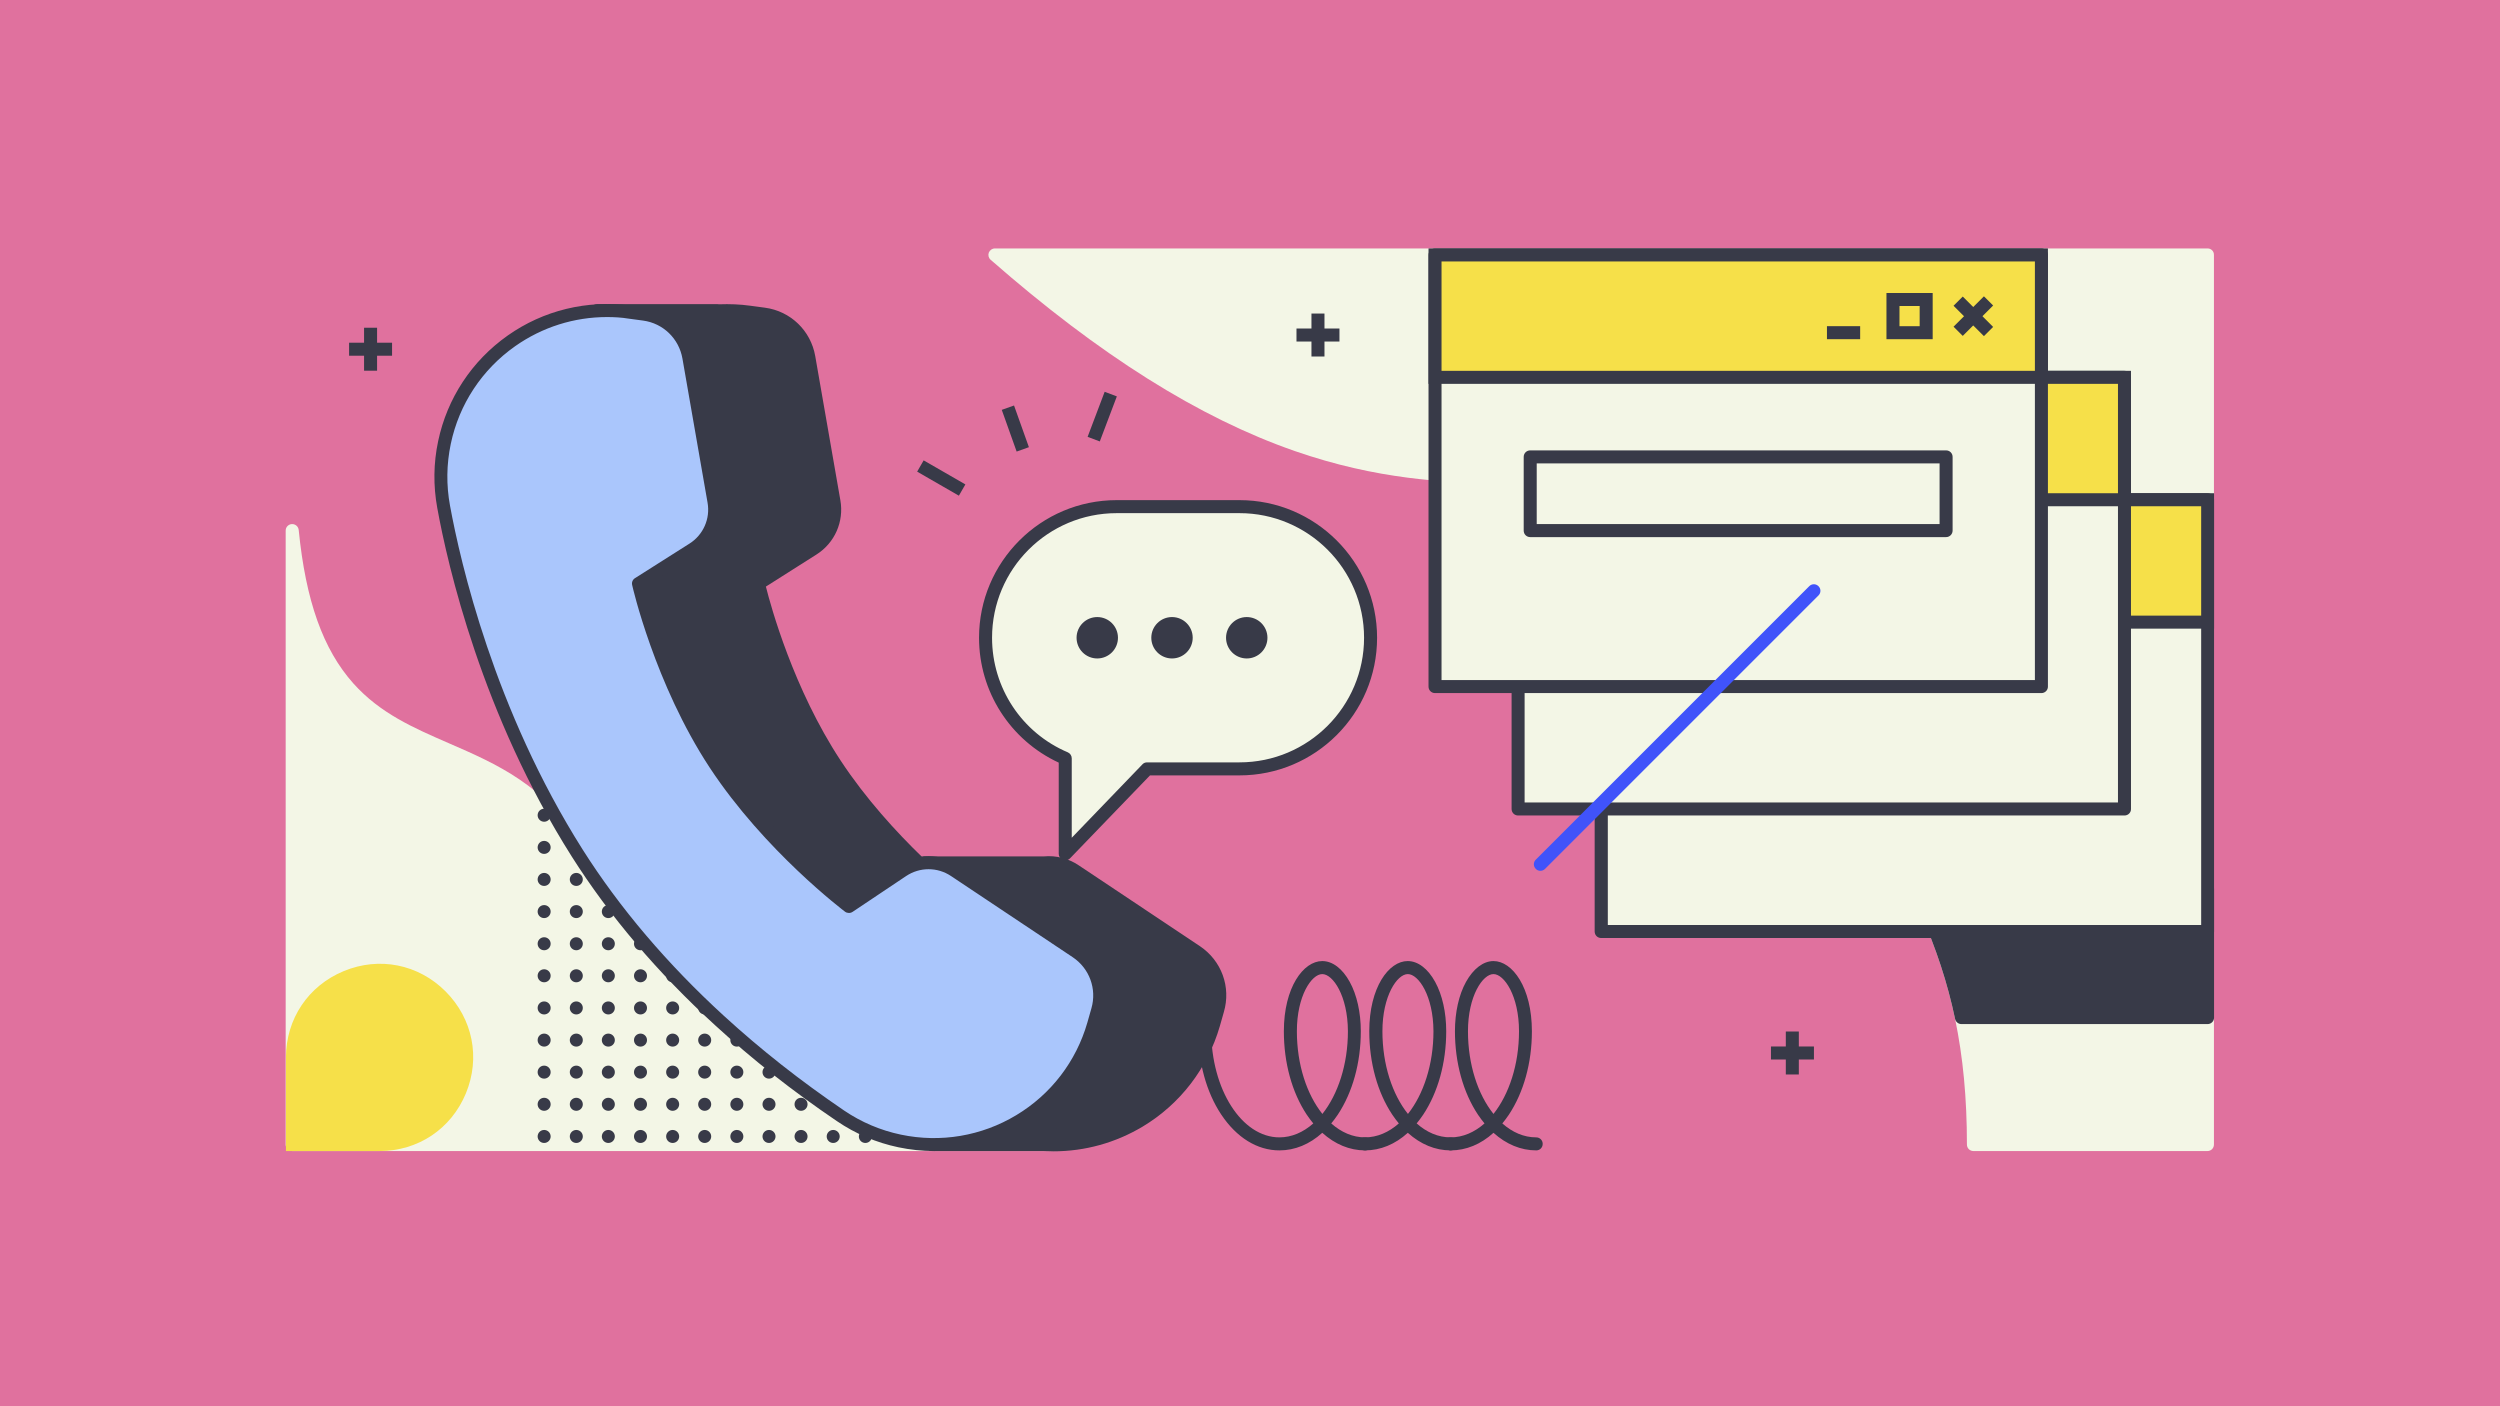 <?xml version="1.0" encoding="utf-8"?>
<!-- Generator: Adobe Illustrator 22.0.1, SVG Export Plug-In . SVG Version: 6.00 Build 0)  -->
<svg version="1.1" id="Layer_1" xmlns="http://www.w3.org/2000/svg" xmlns:xlink="http://www.w3.org/1999/xlink" x="0px" y="0px" viewBox="0 0 1920 1080" style="enable-background:new 0 0 1920 1080;" xml:space="preserve">

<rect y="0" width="1920" height="1080" style="fill:#E0719E;"/>
<g>
	<path d="M1695.4,190.8H764.1c-2.1,0-3.9,1.3-4.7,3.2c-0.7,1.9-0.2,4.1,1.4,5.5c83.6,73.2,160,121.3,233.6,146.9
		c63.7,22.1,114.2,23.9,158.8,25.5c38,1.3,70.9,2.5,102,16.6c33.9,15.3,63.8,45.4,94.1,94.7c9.7,15.8,18.9,30.6,27.7,44.9
		c43.9,71,75.7,122.3,97.6,172.2c12.5,28.5,21.1,54.6,26.9,82.2c6.1,29.3,9.1,60.8,9.1,96.5c0,2.8,2.2,5,5,5h179.7c2.8,0,5-2.2,5-5
		V195.8C1700.4,193,1698.2,190.8,1695.4,190.8z" style="fill:#F3F6E6;"/>
	<path d="M1698.8,679.1c-1-0.9-2.4-1.4-3.8-1.3l-216.2,15.5c-1.6,0.1-3.1,1-3.9,2.4s-0.9,3.1-0.3,4.6
		c12.5,28.5,21.1,54.6,26.9,82.2c0.5,2.3,2.5,4,4.9,4h189c2.8,0,5-2.2,5-5v-98.8C1700.4,681.4,1699.9,680,1698.8,679.1z" style="fill:#383A48;"/>
	<path d="M815.6,875l-239-173.3c-2.2-1.6-5.2-1.1-6.9,1c-0.2,0.2-15.7,19.6-40.5,18.1c-26.2-1.6-54.5-26.1-81.7-70.9
		c-28.4-46.8-66.2-63.2-102.8-79.1c-27.1-11.8-52.7-22.9-73.3-45.9c-23.3-26.1-36.6-63.5-42-117.9c-0.3-2.7-2.6-4.6-5.2-4.5
		c-2.7,0.1-4.8,2.3-4.8,5V879c0,2.8,2.2,5,5,5h588.1c2.2,0,4.1-1.4,4.8-3.5C818.1,878.5,817.4,876.3,815.6,875z" style="fill:#F3F6E6;"/>
	<g>
		<g>
			<g>
				<circle cx="713.9" cy="872.8" r="5" style="fill:#383A48;"/>
			</g>
		</g>
		<g>
			<g>
				<circle cx="689.2" cy="848.1" r="5" style="fill:#383A48;"/>
			</g>
		</g>
		<g>
			<g>
				<circle cx="689.2" cy="872.8" r="5" style="fill:#383A48;"/>
			</g>
		</g>
		<g>
			<g>
				<circle cx="664.6" cy="823.4" r="5" style="fill:#383A48;"/>
			</g>
		</g>
		<g>
			<g>
				<circle cx="664.6" cy="848.1" r="5" style="fill:#383A48;"/>
			</g>
		</g>
		<g>
			<g>
				<circle cx="664.6" cy="872.8" r="5" style="fill:#383A48;"/>
			</g>
		</g>
		<g>
			<g>
				<circle cx="639.9" cy="798.8" r="5" style="fill:#383A48;"/>
			</g>
		</g>
		<g>
			<g>
				<circle cx="639.9" cy="823.4" r="5" style="fill:#383A48;"/>
			</g>
		</g>
		<g>
			<g>
				<circle cx="639.9" cy="848.1" r="5" style="fill:#383A48;"/>
			</g>
		</g>
		<g>
			<g>
				<circle cx="639.9" cy="872.8" r="5" style="fill:#383A48;"/>
			</g>
		</g>
		<g>
			<g>
				<circle cx="615.2" cy="774.1" r="5" style="fill:#383A48;"/>
			</g>
		</g>
		<g>
			<g>
				<circle cx="615.2" cy="798.8" r="5" style="fill:#383A48;"/>
			</g>
		</g>
		<g>
			<g>
				<circle cx="615.2" cy="823.4" r="5" style="fill:#383A48;"/>
			</g>
		</g>
		<g>
			<g>
				<circle cx="615.2" cy="848.1" r="5" style="fill:#383A48;"/>
			</g>
		</g>
		<g>
			<g>
				<circle cx="615.2" cy="872.8" r="5" style="fill:#383A48;"/>
			</g>
		</g>
		<g>
			<g>
				<circle cx="590.6" cy="749.4" r="5" style="fill:#383A48;"/>
			</g>
		</g>
		<g>
			<g>
				<circle cx="590.6" cy="774.1" r="5" style="fill:#383A48;"/>
			</g>
		</g>
		<g>
			<g>
				<circle cx="590.6" cy="798.8" r="5" style="fill:#383A48;"/>
			</g>
		</g>
		<g>
			<g>
				<circle cx="590.6" cy="823.4" r="5" style="fill:#383A48;"/>
			</g>
		</g>
		<g>
			<g>
				<circle cx="590.6" cy="848.1" r="5" style="fill:#383A48;"/>
			</g>
		</g>
		<g>
			<g>
				<circle cx="590.6" cy="872.8" r="5" style="fill:#383A48;"/>
			</g>
		</g>
		<g>
			<g>
				<circle cx="565.9" cy="724.8" r="5" style="fill:#383A48;"/>
			</g>
		</g>
		<g>
			<g>
				<circle cx="565.9" cy="749.4" r="5" style="fill:#383A48;"/>
			</g>
		</g>
		<g>
			<g>
				<circle cx="565.9" cy="774.1" r="5" style="fill:#383A48;"/>
			</g>
		</g>
		<g>
			<g>
				<circle cx="565.9" cy="798.8" r="5" style="fill:#383A48;"/>
			</g>
		</g>
		<g>
			<g>
				<circle cx="565.9" cy="823.4" r="5" style="fill:#383A48;"/>
			</g>
		</g>
		<g>
			<g>
				<circle cx="565.9" cy="848.1" r="5" style="fill:#383A48;"/>
			</g>
		</g>
		<g>
			<g>
				<circle cx="565.9" cy="872.8" r="5" style="fill:#383A48;"/>
			</g>
		</g>
		<g>
			<g>
				<circle cx="541.2" cy="724.8" r="5" style="fill:#383A48;"/>
			</g>
		</g>
		<g>
			<g>
				<circle cx="541.2" cy="749.4" r="5" style="fill:#383A48;"/>
			</g>
		</g>
		<g>
			<g>
				<circle cx="541.2" cy="774.1" r="5" style="fill:#383A48;"/>
			</g>
		</g>
		<g>
			<g>
				<circle cx="541.2" cy="798.8" r="5" style="fill:#383A48;"/>
			</g>
		</g>
		<g>
			<g>
				<circle cx="541.2" cy="823.4" r="5" style="fill:#383A48;"/>
			</g>
		</g>
		<g>
			<g>
				<circle cx="541.2" cy="848.1" r="5" style="fill:#383A48;"/>
			</g>
		</g>
		<g>
			<g>
				<circle cx="541.2" cy="872.8" r="5" style="fill:#383A48;"/>
			</g>
		</g>
		<g>
			<g>
				<circle cx="516.6" cy="700.1" r="5" style="fill:#383A48;"/>
			</g>
		</g>
		<g>
			<g>
				<circle cx="516.6" cy="724.8" r="5" style="fill:#383A48;"/>
			</g>
		</g>
		<g>
			<g>
				<circle cx="516.6" cy="749.4" r="5" style="fill:#383A48;"/>
			</g>
		</g>
		<g>
			<g>
				<circle cx="516.6" cy="774.1" r="5" style="fill:#383A48;"/>
			</g>
		</g>
		<g>
			<g>
				<circle cx="516.6" cy="798.8" r="5" style="fill:#383A48;"/>
			</g>
		</g>
		<g>
			<g>
				<circle cx="516.6" cy="823.4" r="5" style="fill:#383A48;"/>
			</g>
		</g>
		<g>
			<g>
				<circle cx="516.6" cy="848.1" r="5" style="fill:#383A48;"/>
			</g>
		</g>
		<g>
			<g>
				<circle cx="516.6" cy="872.8" r="5" style="fill:#383A48;"/>
			</g>
		</g>
		<g>
			<g>
				<circle cx="491.9" cy="675.4" r="5" style="fill:#383A48;"/>
			</g>
		</g>
		<g>
			<g>
				<circle cx="491.9" cy="700.1" r="5" style="fill:#383A48;"/>
			</g>
		</g>
		<g>
			<g>
				<circle cx="491.9" cy="724.8" r="5" style="fill:#383A48;"/>
			</g>
		</g>
		<g>
			<g>
				<circle cx="491.9" cy="749.4" r="5" style="fill:#383A48;"/>
			</g>
		</g>
		<g>
			<g>
				<circle cx="491.9" cy="774.1" r="5" style="fill:#383A48;"/>
			</g>
		</g>
		<g>
			<g>
				<circle cx="491.9" cy="798.8" r="5" style="fill:#383A48;"/>
			</g>
		</g>
		<g>
			<g>
				<circle cx="491.9" cy="823.4" r="5" style="fill:#383A48;"/>
			</g>
		</g>
		<g>
			<g>
				<circle cx="491.9" cy="848.1" r="5" style="fill:#383A48;"/>
			</g>
		</g>
		<g>
			<g>
				<circle cx="491.9" cy="872.8" r="5" style="fill:#383A48;"/>
			</g>
		</g>
		<g>
			<g>
				<circle cx="467.2" cy="650.8" r="5" style="fill:#383A48;"/>
			</g>
		</g>
		<g>
			<g>
				<circle cx="467.2" cy="675.4" r="5" style="fill:#383A48;"/>
			</g>
		</g>
		<g>
			<g>
				<circle cx="467.2" cy="700.1" r="5" style="fill:#383A48;"/>
			</g>
		</g>
		<g>
			<g>
				<circle cx="467.2" cy="724.8" r="5" style="fill:#383A48;"/>
			</g>
		</g>
		<g>
			<g>
				<circle cx="467.2" cy="749.4" r="5" style="fill:#383A48;"/>
			</g>
		</g>
		<g>
			<g>
				<circle cx="467.2" cy="774.1" r="5" style="fill:#383A48;"/>
			</g>
		</g>
		<g>
			<g>
				<circle cx="467.2" cy="798.8" r="5" style="fill:#383A48;"/>
			</g>
		</g>
		<g>
			<g>
				<circle cx="467.2" cy="823.4" r="5" style="fill:#383A48;"/>
			</g>
		</g>
		<g>
			<g>
				<circle cx="467.2" cy="848.1" r="5" style="fill:#383A48;"/>
			</g>
		</g>
		<g>
			<g>
				<circle cx="467.2" cy="872.8" r="5" style="fill:#383A48;"/>
			</g>
		</g>
		<g>
			<g>
				<circle cx="442.6" cy="626.1" r="5" style="fill:#383A48;"/>
			</g>
		</g>
		<g>
			<g>
				<circle cx="442.6" cy="650.8" r="5" style="fill:#383A48;"/>
			</g>
		</g>
		<g>
			<g>
				<circle cx="442.6" cy="675.4" r="5" style="fill:#383A48;"/>
			</g>
		</g>
		<g>
			<g>
				<circle cx="442.6" cy="700.1" r="5" style="fill:#383A48;"/>
			</g>
		</g>
		<g>
			<g>
				<circle cx="442.6" cy="724.8" r="5" style="fill:#383A48;"/>
			</g>
		</g>
		<g>
			<g>
				<circle cx="442.6" cy="749.4" r="5" style="fill:#383A48;"/>
			</g>
		</g>
		<g>
			<g>
				<circle cx="442.6" cy="774.1" r="5" style="fill:#383A48;"/>
			</g>
		</g>
		<g>
			<g>
				<circle cx="442.6" cy="798.8" r="5" style="fill:#383A48;"/>
			</g>
		</g>
		<g>
			<g>
				<circle cx="442.6" cy="823.4" r="5" style="fill:#383A48;"/>
			</g>
		</g>
		<g>
			<g>
				<circle cx="442.6" cy="848.1" r="5" style="fill:#383A48;"/>
			</g>
		</g>
		<g>
			<g>
				<circle cx="442.6" cy="872.8" r="5" style="fill:#383A48;"/>
			</g>
		</g>
		<g>
			<g>
				<circle cx="417.9" cy="626.1" r="5" style="fill:#383A48;"/>
			</g>
		</g>
		<g>
			<g>
				<circle cx="417.9" cy="650.8" r="5" style="fill:#383A48;"/>
			</g>
		</g>
		<g>
			<g>
				<circle cx="417.9" cy="675.4" r="5" style="fill:#383A48;"/>
			</g>
		</g>
		<g>
			<g>
				<circle cx="417.9" cy="700.1" r="5" style="fill:#383A48;"/>
			</g>
		</g>
		<g>
			<g>
				<circle cx="417.9" cy="724.8" r="5" style="fill:#383A48;"/>
			</g>
		</g>
		<g>
			<g>
				<circle cx="417.9" cy="749.4" r="5" style="fill:#383A48;"/>
			</g>
		</g>
		<g>
			<g>
				<circle cx="417.9" cy="774.1" r="5" style="fill:#383A48;"/>
			</g>
		</g>
		<g>
			<g>
				<circle cx="417.9" cy="798.8" r="5" style="fill:#383A48;"/>
			</g>
		</g>
		<g>
			<g>
				<circle cx="417.9" cy="823.4" r="5" style="fill:#383A48;"/>
			</g>
		</g>
		<g>
			<g>
				<circle cx="417.9" cy="848.1" r="5" style="fill:#383A48;"/>
			</g>
		</g>
		<g>
			<g>
				<circle cx="417.9" cy="872.8" r="5" style="fill:#383A48;"/>
			</g>
		</g>
	</g>
	<g>
		<path d="M921.6,726.7l-93.4-62.3c-8-5.3-17.3-7.5-26.3-6.7H710c-0.7,0-1.3,0.1-1.9,0.4c-19.5-18.9-43-44.4-62.5-74
			c-36.2-55-53.6-118.4-57.4-133.6l38.8-24.6c14.1-8.9,21.3-25.3,18.4-41.7l-19.3-110.7c-3.4-19.6-19-34.6-38.7-37.2l-11.2-1.5
			c-8-1.1-15.9-1.4-23.9-1.1c-0.4-0.1-0.7-0.1-1.1-0.1h-92.6c-2.1,0-4,1.3-4.7,3.3s-0.1,4.2,1.6,5.6l22.4,18.2
			c-25.4,19.3-42.9,46.9-49.5,78.2c-3.6,17-3.8,34.2-0.7,51.2c8.1,44.2,34.3,158.8,103.3,267.8c28.9,45.6,65.9,89.2,110.1,129.7
			c28.7,26.3,59.2,50.3,93.5,73.6c14.3,9.7,30.2,16.5,47.2,20.1c9.1,1.9,18.3,2.9,27.5,2.9c23.9,0,47.4-6.5,68.3-19
			c28.8-17.3,49.8-44.7,59.2-77l3.1-10.9C945.6,758,938.1,737.8,921.6,726.7z" style="fill:#383A48;"/>
		<g>
			<polygon points="715.5,879 812.7,879 769.6,808.7 			" style="fill:#383A48;"/>
			<path d="M812.7,884h-97.2c-1.9,0-3.6-1.1-4.5-2.8c-0.8-1.7-0.6-3.7,0.5-5.3l54.1-70.3c1-1.3,2.6-2,4.2-1.9
				c1.6,0.1,3.1,1,4,2.4l43.1,70.3c0.9,1.5,1,3.5,0.1,5.1C816.2,883.1,814.5,884,812.7,884z M725.7,874h78.1l-34.6-56.5L725.7,874z" style="fill:#383A48;"/>
		</g>
		<g>
			<path d="M645.5,857c13.7,9.3,29.1,15.9,45.4,19.3l0,0c65.5,13.8,130.6-25.3,149.1-89.6l3.1-10.9
				c4.9-16.9-1.8-35.1-16.4-44.9l-93.4-62.3c-12.1-8.1-27.9-8.1-40,0l-41.1,27.5c0,0-60.4-45.1-102.7-109.4S490.6,448,490.6,448
				l41.8-26.5c12.3-7.8,18.7-22.2,16.2-36.6l-19.3-110.7c-3-17.4-16.9-30.8-34.4-33.2l-11.2-1.5c-66.3-9-128.4,34.7-142.2,100.2l0,0
				c-3.4,16.3-3.7,33-0.7,49.3c9.6,52.4,36.7,161.9,102.6,266S601.5,827,645.5,857z" style="fill:#AAC6FC;"/>
			<path d="M717.4,884c-9.2,0-18.4-1-27.5-2.9c-17-3.6-32.8-10.3-47.2-20.1c-34.2-23.2-64.8-47.3-93.5-73.6
				C505,747,468,703.4,439.1,657.8c-69-109-95.3-223.6-103.3-267.8c-3.1-17-2.9-34.3,0.7-51.2c6.9-32.9,25.9-61.7,53.4-81.1
				s61-27.5,94.3-23l11.2,1.5c19.7,2.7,35.2,17.7,38.7,37.2l19.3,110.7c2.9,16.4-4.4,32.8-18.4,41.7l-38.8,24.6
				c3.8,15.2,21.2,78.6,57.4,133.6s86.5,96.3,98.7,106l38.1-25.5c13.8-9.3,31.7-9.3,45.6,0l93.4,62.3c16.5,11,24,31.3,18.5,50.4
				l-3.1,10.9c-9.3,32.3-30.3,59.7-59.2,77C764.8,877.6,741.3,884,717.4,884z M466.2,243.5c-25.2,0-49.7,7.7-70.6,22.4
				c-25.4,17.9-43,44.5-49.4,75c-3.3,15.7-3.5,31.6-0.6,47.4c8,43.6,33.9,156.7,101.9,264.2c28.4,44.8,64.9,87.8,108.5,127.7
				c28.3,25.9,58.5,49.7,92.3,72.7c13.3,9,27.9,15.2,43.6,18.5c30.4,6.4,61.9,1.1,88.5-14.9c26.7-16,46.1-41.3,54.7-71.2l3.1-10.9
				c4.3-14.9-1.5-30.7-14.4-39.3l-93.4-62.3c-10.5-7-24-7-34.5,0l-41.1,27.5c-1.8,1.2-4.1,1.1-5.8-0.1
				c-0.6-0.5-61.6-46.4-103.9-110.6c-42.3-64.3-59.5-139.6-59.6-140.3c-0.5-2.1,0.4-4.2,2.2-5.3l41.8-26.5
				c10.6-6.7,16.1-19.1,13.9-31.5l-19.3-110.7c-2.7-15.3-14.8-27-30.2-29.1l-11.2-1.5C477.3,243.8,471.7,243.5,466.2,243.5z" style="fill:#383A48;"/>
		</g>
	</g>
	<g>
		<g>
			<path d="M1048.4,883.5c-11.9,0-23.1-4.7-32.9-13.5c-9.7,8.8-21,13.5-32.9,13.5c-17.1,0-33-9.9-44.8-27.7
				c-11.4-17.2-17.6-40.1-17.6-64.3c0-2.8,2.2-5,5-5s5,2.2,5,5c0,45.2,23.5,82,52.4,82c9.4,0,18.3-3.9,26-10.7
				c-1.7-2.1-3.4-4.3-5-6.7C992.2,838.9,986,816.2,986,792c0-33.7,15-53.9,29.5-53.9c7.9,0,15.5,5.8,21.1,16
				c5.5,10,8.5,23.5,8.5,37.9c0,24.2-6.3,46.9-17.7,64.1c-1.6,2.4-3.3,4.6-5,6.7c7.7,6.8,16.5,10.7,26,10.7c2.8,0,5,2.2,5,5
				S1051.2,883.5,1048.4,883.5z M1015.5,748.1c-8.2,0-19.5,16.7-19.5,43.9c0,25.6,7.6,48.5,19.6,63.5c11.9-15,19.6-37.9,19.6-63.5
				C1035.1,764.8,1023.7,748.1,1015.5,748.1z" style="fill:#383A48;"/>
		</g>
		<g>
			<path d="M1179.9,883.5c-11.9,0-23.1-4.7-32.9-13.5c-9.7,8.8-21,13.5-32.9,13.5c-2.8,0-5-2.2-5-5s2.2-5,5-5
				c9.4,0,18.3-3.9,26-10.7c-1.7-2.1-3.4-4.3-5-6.7c-11.4-17.1-17.7-39.9-17.7-64.1c0-14.5,3-28,8.5-37.9c5.6-10.1,13.3-16,21.1-16
				c14.5,0,29.5,20.2,29.5,53.9c0,24.2-6.3,46.9-17.7,64.1c-1.6,2.4-3.3,4.6-5,6.7c7.7,6.8,16.5,10.7,26,10.7c2.8,0,5,2.2,5,5
				S1182.6,883.5,1179.9,883.5z M1147,748.1c-8.2,0-19.6,16.7-19.6,43.9c0,25.6,7.6,48.5,19.6,63.5c11.9-15,19.6-37.9,19.6-63.5
				C1166.6,764.8,1155.2,748.1,1147,748.1z" style="fill:#383A48;"/>
		</g>
		<g>
			<path d="M1114.1,883.5c-11.9,0-23.1-4.7-32.9-13.5c-9.7,8.8-21,13.5-32.9,13.5c-2.8,0-5-2.2-5-5s2.2-5,5-5
				c9.4,0,18.3-3.9,26-10.7c-1.7-2.1-3.4-4.3-5-6.7c-11.4-17.1-17.7-39.9-17.7-64.1c0-33.7,15-53.9,29.5-53.9
				c7.9,0,15.5,5.8,21.1,16c5.5,10,8.5,23.5,8.5,37.9c0,24.2-6.3,46.9-17.7,64.1c-1.6,2.4-3.3,4.6-5,6.7c7.7,6.8,16.5,10.7,26,10.7
				c2.8,0,5,2.2,5,5S1116.9,883.5,1114.1,883.5z M1081.2,748.1c-8.2,0-19.5,16.7-19.5,43.9c0,25.6,7.6,48.5,19.6,63.5
				c11.9-15,19.6-37.9,19.6-63.5C1100.8,764.8,1089.4,748.1,1081.2,748.1z" style="fill:#383A48;"/>
		</g>
	</g>
	<g>
		<g>
			<path d="M951.9,389.1h-94.3c-55.6,0-100.7,45.1-100.7,100.7l0,0c0,41.6,25.2,77.3,61.2,92.6v73.4l62.9-65.3h70.9
				c55.6,0,100.7-45.1,100.7-100.7l0,0C1052.5,434.1,1007.5,389.1,951.9,389.1z" style="fill:#F3F6E6;"/>
			<path d="M818.1,660.8c-0.6,0-1.3-0.1-1.9-0.4c-1.9-0.8-3.1-2.6-3.1-4.6v-70.1c-37.3-17.3-61.2-54.6-61.2-95.9
				c0-58.3,47.4-105.7,105.7-105.7h94.3c58.3,0,105.7,47.4,105.7,105.7c0,58.3-47.4,105.7-105.7,105.7h-68.7l-61.5,63.8
				C820.7,660.2,819.4,660.8,818.1,660.8z M857.6,394.1c-52.8,0-95.7,42.9-95.7,95.7c0,38.4,22.8,73,58.2,88c1.8,0.8,3,2.6,3,4.6v61
				l54.3-56.4c0.9-1,2.2-1.5,3.6-1.5h70.9c52.8,0,95.7-42.9,95.7-95.7s-42.9-95.7-95.7-95.7L857.6,394.1L857.6,394.1z" style="fill:#383A48;"/>
		</g>
		<g>
			<g>
				<circle cx="842.7" cy="489.8" r="15.9" style="fill:#383A48;"/>
			</g>
			<g>
				<circle cx="900.1" cy="489.8" r="15.9" style="fill:#383A48;"/>
			</g>
			<g>
				<circle cx="957.5" cy="489.8" r="15.9" style="fill:#383A48;"/>
			</g>
		</g>
	</g>
	<g>
		<g>
			<rect x="279.6" y="251.7" width="10" height="33" style="fill:#383A48;"/>
		</g>
		<g>
			<line x1="268.1" y1="268.2" x2="301" y2="268.2" style="fill:none;"/>
			<rect x="268.1" y="263.2" width="33" height="10" style="fill:#383A48;"/>
		</g>
	</g>
	<g>
		<g>
			<rect x="1007.2" y="240.8" width="10" height="33" style="fill:#383A48;"/>
		</g>
		<g>
			<line x1="995.7" y1="257.3" x2="1028.7" y2="257.3" style="fill:none;"/>
			<rect x="995.7" y="252.3" width="33" height="10" style="fill:#383A48;"/>
		</g>
	</g>
	<g>
		<g>
			<rect x="1371.5" y="792.2" width="10" height="33" style="fill:#383A48;"/>
		</g>
		<g>
			<line x1="1360.1" y1="808.7" x2="1393" y2="808.7" style="fill:none;"/>
			<rect x="1360.1" y="803.7" width="33" height="10" style="fill:#383A48;"/>
		</g>
	</g>
	<g>
		<g>
			<rect x="1229.8" y="383.8" width="465.7" height="331.6" style="fill:#F3F6E6;"/>
			<path d="M1695.4,720.4h-465.7c-2.8,0-5-2.2-5-5V383.8c0-2.8,2.2-5,5-5h465.7c2.8,0,5,2.2,5,5v331.6
				C1700.4,718.1,1698.2,720.4,1695.4,720.4z M1234.8,710.4h455.7V388.8h-455.7V710.4z" style="fill:#383A48;"/>
		</g>
		<g>
			<rect x="1229.8" y="383.8" width="465.7" height="94" style="fill:#F6E049;"/>
			<path d="M1700.4,482.8h-475.7v-104h475.7L1700.4,482.8L1700.4,482.8z M1234.8,472.8h455.7v-84h-455.7V472.8z" style="fill:#383A48;"/>
		</g>
	</g>
	<g>
		<g>
			<rect x="1165.9" y="289.8" width="465.7" height="331.6" style="fill:#F3F6E6;"/>
			<path d="M1631.6,626.3h-465.7c-2.8,0-5-2.2-5-5V289.8c0-2.8,2.2-5,5-5h465.7c2.8,0,5,2.2,5,5v331.6
				C1636.6,624.1,1634.4,626.3,1631.6,626.3z M1170.9,616.3h455.7V294.8h-455.7L1170.9,616.3L1170.9,616.3z" style="fill:#383A48;"/>
		</g>
		<g>
			<rect x="1165.9" y="289.8" width="465.7" height="94" style="fill:#F6E049;"/>
			<path d="M1636.6,388.8h-475.7v-104h475.7L1636.6,388.8L1636.6,388.8z M1170.9,378.8h455.7v-84h-455.7L1170.9,378.8
				L1170.9,378.8z" style="fill:#383A48;"/>
		</g>
	</g>
	<g>
		<g>
			<rect x="1102.1" y="195.8" width="465.7" height="331.6" style="fill:#F3F6E6;"/>
			<path d="M1567.8,532.3h-465.7c-2.8,0-5-2.2-5-5V195.8c0-2.8,2.2-5,5-5h465.7c2.8,0,5,2.2,5,5v331.6
				C1572.8,530.1,1570.5,532.3,1567.8,532.3z M1107.1,522.3h455.7V200.8h-455.7L1107.1,522.3L1107.1,522.3z" style="fill:#383A48;"/>
		</g>
		<g>
			<rect x="1102.1" y="195.8" width="465.7" height="94" style="fill:#F6E049;"/>
			<path d="M1572.8,294.8h-475.7v-104h475.7V294.8z M1107.1,284.8h455.7v-84h-455.7L1107.1,284.8L1107.1,284.8z" style="fill:#383A48;"/>
		</g>
		<g>
			<rect x="1175.2" y="350.8" width="319.4" height="56.6" style="fill:#F3F6E6;"/>
			<path d="M1494.6,412.5h-319.4c-2.8,0-5-2.2-5-5v-56.6c0-2.8,2.2-5,5-5h319.4c2.8,0,5,2.2,5,5v56.6
				C1499.6,410.2,1497.4,412.5,1494.6,412.5z M1180.2,402.5h309.4v-46.6h-309.4V402.5z" style="fill:#383A48;"/>
		</g>
		<g>
			<g>
				<g>
					<line x1="1504.1" y1="231.1" x2="1527.4" y2="254.4" style="fill:none;"/>
					
						<rect x="1510.7" y="226.3" transform="matrix(0.707 -0.707 0.707 0.707 272.261 1142.893)" width="10" height="33" style="fill:#383A48;"/>
				</g>
				<g>
					<line x1="1504.1" y1="254.4" x2="1527.4" y2="231.1" style="fill:none;"/>
					
						<rect x="1499.3" y="237.7" transform="matrix(0.707 -0.707 0.707 0.707 272.267 1142.851)" width="33" height="10" style="fill:#383A48;"/>
				</g>
			</g>
			<g>
				<path d="M1484.3,260.5h-35.5V225h35.5V260.5z M1458.8,250.5h15.5V235h-15.5V250.5z" style="fill:#383A48;"/>
			</g>
			<g>
				<rect x="1403.1" y="250.5" width="25.5" height="10" style="fill:#383A48;"/>
			</g>
		</g>
	</g>
	<g>
		<line x1="1183" y1="663.8" x2="1393" y2="453.7" style="fill:none;"/>
		<path d="M1183,668.8c-1.3,0-2.6-0.5-3.5-1.5c-2-2-2-5.1,0-7.1l210-210c2-2,5.1-2,7.1,0s2,5.1,0,7.1l-210,210
			C1185.6,668.3,1184.3,668.8,1183,668.8z" style="fill:#4053FA;"/>
	</g>
	<g>
		<g>
			
				<rect x="718.3" y="348.4" transform="matrix(0.499 -0.866 0.866 0.499 44.233 810.422)" width="10" height="37" style="fill:#383A48;"/>
		</g>
		<g>
			
				<rect x="828.1" y="314.7" transform="matrix(0.354 -0.935 0.935 0.354 247.891 998.36)" width="37" height="10" style="fill:#383A48;"/>
		</g>
		<g>
			
				<rect x="774.7" y="311.7" transform="matrix(0.942 -0.336 0.336 0.942 -65.143 281.454)" width="10" height="34" style="fill:#383A48;"/>
		</g>
	</g>
	<path d="M342.2,761.4c-20.9-20.9-50.9-26.9-78.2-15.6c-27.3,11.3-44.3,36.7-44.4,66.3V884h71.9c29.6,0,55-17,66.3-44.3
		C369.1,812.4,363.1,782.4,342.2,761.4z" style="fill:#F6E049;"/>
</g>
</svg>
